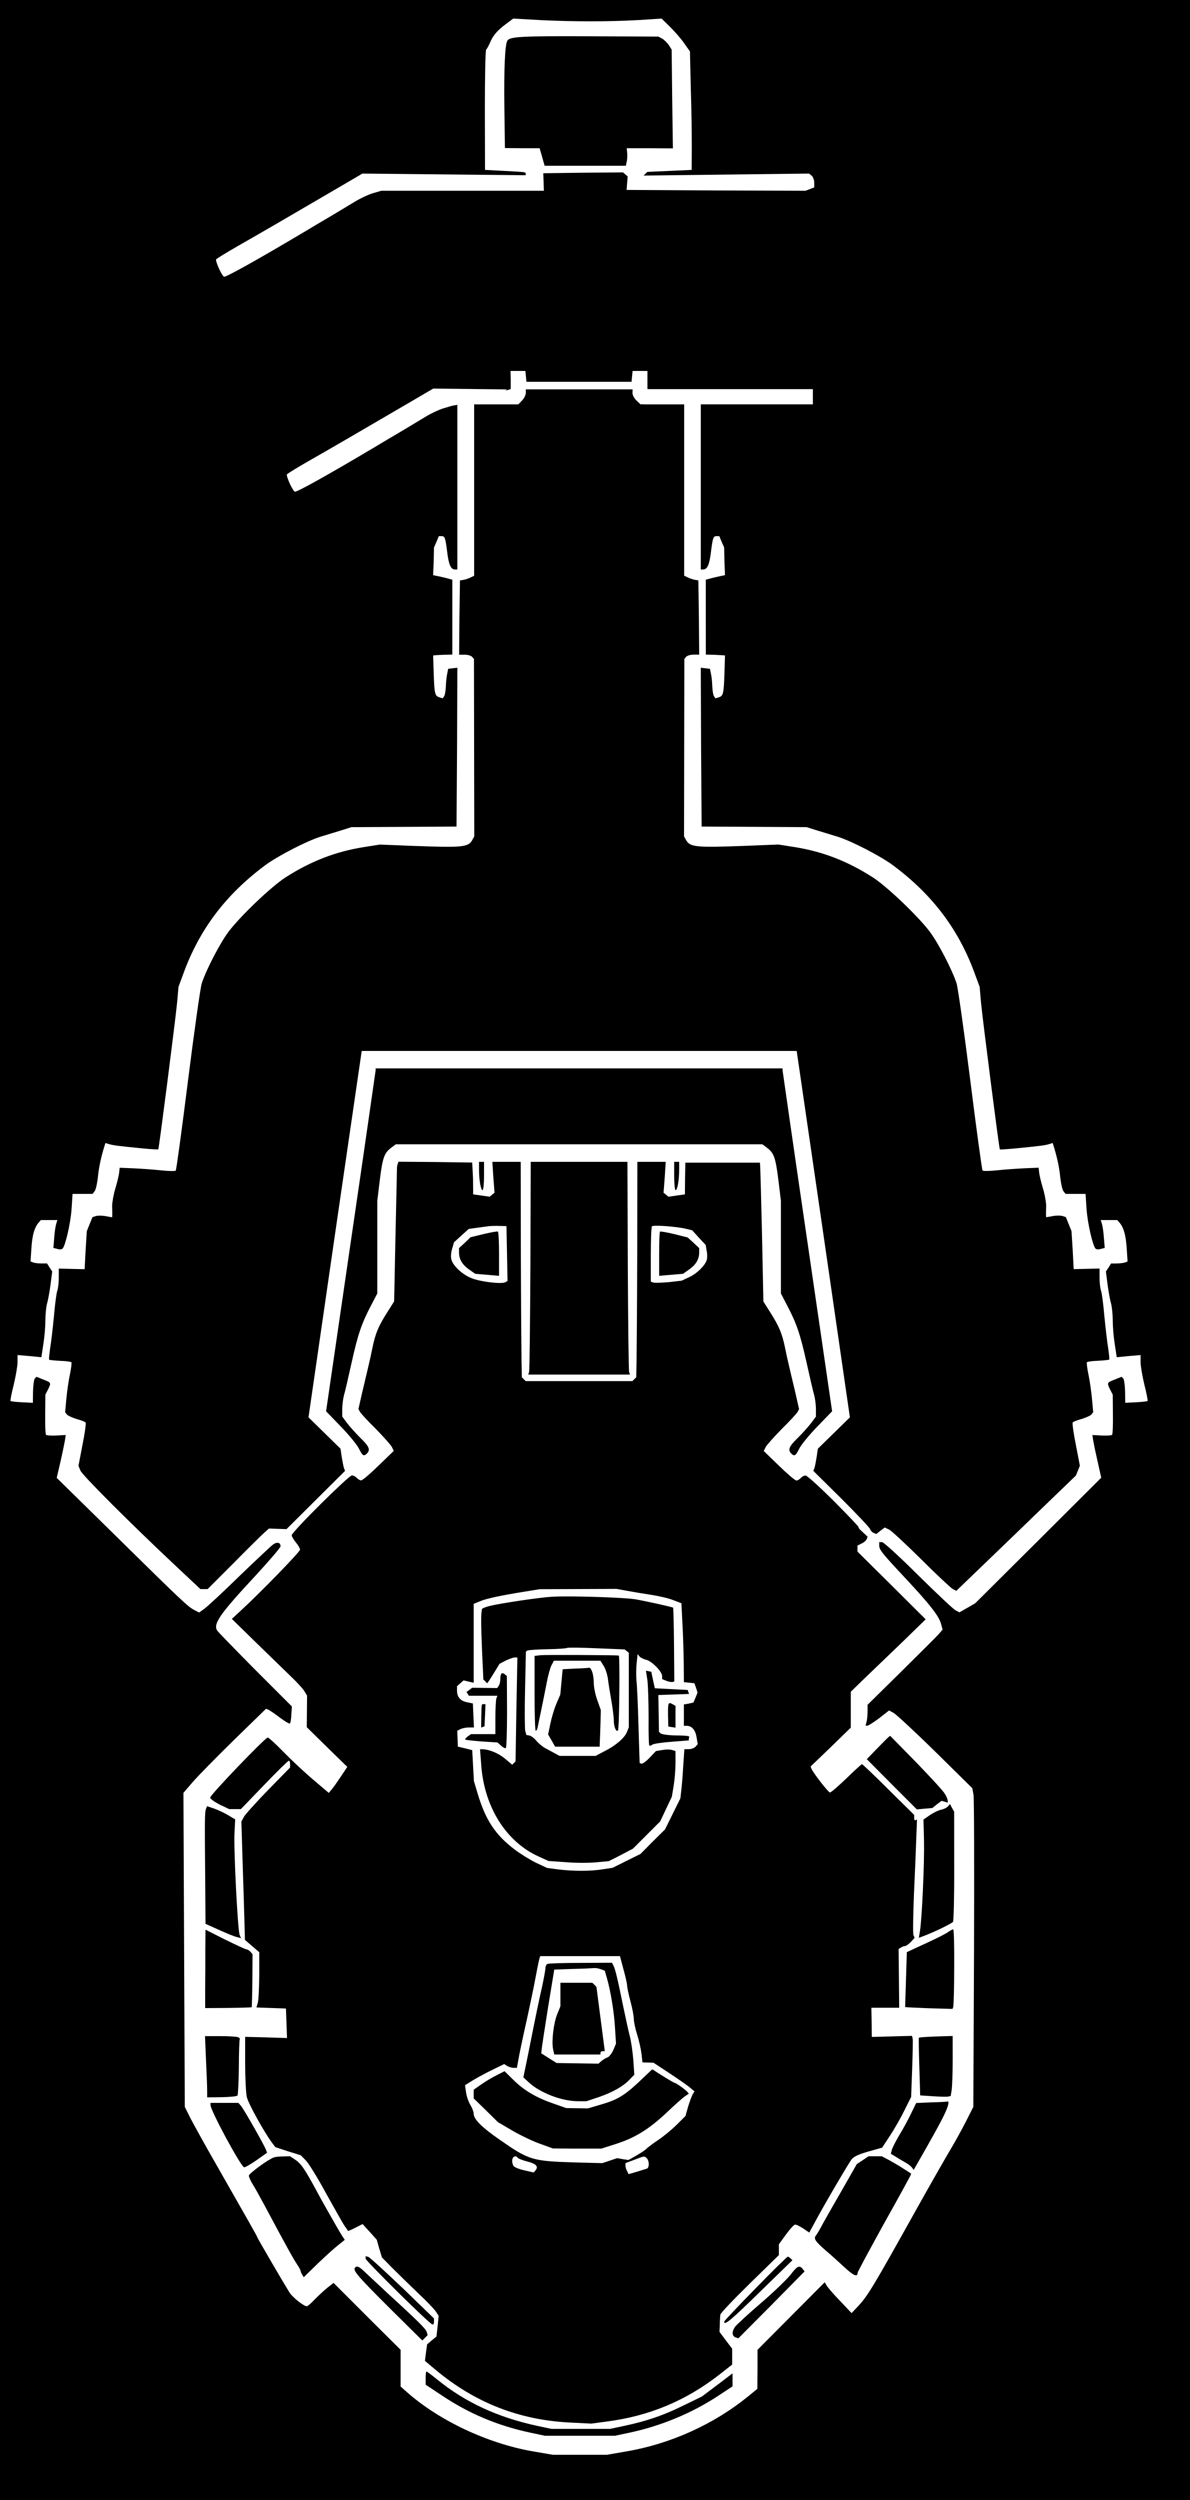<?xml version="1.0" encoding="UTF-8" standalone="no"?>
<svg
   version="1.0"
   width="1000"
   height="2100"
   viewBox="0 0 1000 2100"
   preserveAspectRatio="xMidYMid meet"
   id="svg6"
   sodipodi:docname="def.svg"
   inkscape:version="1.3.1 (91b66b0783, 2023-11-16)"
   xml:space="preserve"
   xmlns:inkscape="http://www.inkscape.org/namespaces/inkscape"
   xmlns:sodipodi="http://sodipodi.sourceforge.net/DTD/sodipodi-0.dtd"
   xmlns="http://www.w3.org/2000/svg"
   xmlns:svg="http://www.w3.org/2000/svg"
   xmlns:rdf="http://www.w3.org/1999/02/22-rdf-syntax-ns#"
   xmlns:cc="http://creativecommons.org/ns#"
   xmlns:dc="http://purl.org/dc/elements/1.1/"><defs
     id="defs10" /><sodipodi:namedview
     pagecolor="#000000"
     bordercolor="#666666"
     borderopacity="1"
     objecttolerance="10"
     gridtolerance="10"
     guidetolerance="10"
     inkscape:pageopacity="0"
     inkscape:pageshadow="2"
     inkscape:window-width="2367"
     inkscape:window-height="1417"
     id="namedview8"
     showgrid="false"
     inkscape:zoom="0.4909090807"
     inkscape:cx="-380.9259338"
     inkscape:cy="195.5555596"
     inkscape:window-x="1672"
     inkscape:window-y="-8"
     inkscape:window-maximized="1"
     inkscape:current-layer="svg6"
     inkscape:document-rotation="0"
     inkscape:showpageshadow="2"
     inkscape:pagecheckerboard="0"
     inkscape:deskcolor="#d1d1d1" />
	   <rect width="100%" height="100%" x="0" y="0" fill="black" /><path
     d="m 425.67,19.805 c -7.708,5.606 -11.352,9.951 -13.876,15.977 -1.253,2.803 -2.664,5.466 -3.224,5.747 -0.707,0.444 -1.12,23.265 -1.12,51.016 l 0.128,50.175 15.977,0.84 c 19.061,0.981 18.22,0.981 18.22,2.523 v 1.121 l -68.536,-0.701 -68.676,-0.701 -17.94,10.512 c -44.577,26.07 -69.664,40.645 -86.202,50.036 -9.811,5.607 -18.221,10.792 -18.781,11.493 -0.835,1.402 4.485,13.315 6.588,14.576 1.127,0.84 27.751,-14.016 67.134,-37.422 5.747,-3.504 15.557,-9.25 21.724,-12.894 6.168,-3.644 15.136,-9.111 20.042,-12.053 4.907,-3.084 12.053,-6.448 16.118,-7.708 l 7.149,-2.102 h 68.256 68.396 l -0.253,-7.428 -0.253,-7.289 33.497,-0.447 33.497,-0.255 1.963,1.682 1.963,1.682 -0.453,5.607 -0.453,5.747 75.263,0.447 75.124,0.255 3.644,-1.402 3.644,-1.402 v -4.064 c 0,-2.102 -0.987,-4.766 -2.103,-5.747 l -2.243,-1.822 -69.517,0.84 -69.517,0.84 1.541,-1.542 1.541,-1.542 18.641,-0.84 18.64,-0.84 0.128,-18.921 c 0,-10.372 -0.253,-32.796 -0.84,-49.755 L 579.794,43.211 575.029,36.484 C 572.506,32.699 567.039,26.532 563.115,22.608 L 555.969,15.6 536.347,16.861 c -25.088,1.401 -54.24,1.401 -82.692,0 L 431.256,15.6 Z M 556.435,32.419 c 1.681,0.981 4.205,3.504 5.605,5.466 l 2.383,3.784 0.453,41.485 0.573,41.486 -19.482,-0.128 h -19.341 l 0.453,4.205 c 0.128,2.242 0,5.607 -0.453,7.288 l -0.707,3.224 h -34.198 -34.057 l -2.101,-7.428 -2.103,-7.289 h -14.576 l -14.576,-0.128 -0.453,-32.796 c -0.453,-33.637 0.453,-54.1 2.524,-57.464 2.101,-3.364 11.772,-3.924 69.377,-3.644 l 57.463,0.253 z M 429.174,319.175 v 7.569 l -2.243,0.835 c -1.253,0.451 -10.091,0.835 -19.622,0.835 h -17.379 l -2.803,2.803 -2.803,2.803 v 72.18 72.18 h -1.963 c -3.504,0 -5.327,-4.065 -6.587,-14.857 -1.541,-12.194 -1.963,-13.175 -4.907,-13.175 h -2.103 l -1.963,4.766 -2.103,4.766 -0.253,11.633 -0.453,11.633 2.803,0.569 c 1.541,0.252 5.185,1.127 8.129,1.822 l 5.185,1.402 v 31.395 31.535 l -6.307,0.128 c -3.504,0.128 -7.147,0.253 -7.989,0.453 l -1.823,0.128 0.453,14.716 c 0.573,17.52 0.987,19.201 4.765,20.462 l 2.803,0.84 1.253,-1.823 c 0.707,-1.12 1.253,-4.765 1.403,-8.269 0.128,-3.504 0.573,-8.268 1.12,-10.511 l 0.84,-4.205 3.924,-0.453 3.785,-0.453 -0.253,66.713 -0.453,66.713 -44.149,0.253 -44.149,0.253 -8.409,2.664 c -4.625,1.402 -12.473,3.784 -17.518,5.326 -11.633,3.645 -36.161,16.258 -46.672,24.106 -33.497,24.948 -55.501,54.38 -68.956,91.801 l -3.785,10.231 -1.127,12.895 c -1.541,15.837 -15.277,123.055 -15.838,123.616 -0.128,0.253 -6.307,-0.127 -13.595,-0.84 -20.182,-1.963 -24.247,-2.523 -27.611,-3.504 l -3.225,-0.987 -0.569,1.823 c -3.084,9.811 -5.045,18.921 -5.747,26.769 -0.569,5.045 -1.682,10.372 -2.664,11.775 l -1.822,2.383 h -8.409 -8.41 l -0.835,12.753 c -0.835,11.913 -5.186,30.834 -7.569,33.217 -0.703,0.71 -2.663,0.85 -4.346,0.27 l -3.364,-0.85 0.703,-8.549 c 0.252,-4.625 1.127,-9.952 1.682,-11.772 l 0.981,-3.084 h -6.868 -7.008 l -2.102,2.383 c -3.364,4.067 -5.186,10.371 -5.887,21.724 l -0.703,10.652 2.102,0.85 c 1.259,0.45 4.346,0.85 7.008,0.85 h 4.766 l 2.102,3.364 2.242,3.366 -1.402,10.932 c -0.835,6.167 -2.102,13.315 -2.943,15.977 -0.703,2.663 -1.402,8.969 -1.402,14.016 0,5.044 -0.703,14.015 -1.682,20.042 l -1.682,11.073 -9.952,-0.99 -10.091,-0.85 v 6.036 c 0,3.365 -1.541,11.913 -3.224,19.062 -1.822,7.007 -2.943,13.173 -2.664,13.454 0.451,0.45 4.766,0.85 9.671,1.12 l 9.11,0.45 0.128,-9.531 c 0.128,-5.327 0.835,-10.231 1.541,-10.932 l 1.401,-1.403 5.887,2.382 c 6.448,2.521 6.587,2.663 3.645,8.549 l -2.102,4.065 -0.128,16.398 c -0.128,8.969 0.128,16.818 0.703,17.379 0.451,0.57 4.485,0.71 8.69,0.57 l 7.848,-0.45 -0.703,4.765 c -0.451,2.521 -2.103,10.651 -3.785,17.94 l -3.084,13.314 46.812,45.97 c 58.725,57.888 63.351,62.093 68.536,64.896 l 4.346,2.244 4.625,-3.365 c 2.523,-1.823 15.838,-14.156 29.573,-27.61 13.876,-13.315 26.49,-25.228 28.172,-26.349 3.364,-2.244 6.027,-1.403 6.027,1.68 0,1.12 -9.53,12.194 -21.164,24.808 -29.993,32.235 -35.599,40.364 -32.096,45.971 0.703,1.12 15.137,15.977 31.956,32.937 l 30.834,30.834 -0.451,6.727 c -0.128,3.644 -0.703,7.007 -1.127,7.568 -0.569,0.45 -4.346,-1.823 -8.69,-5.044 -4.205,-3.224 -8.55,-6.167 -9.671,-6.587 l -1.822,-0.71 -27.05,26.349 c -14.717,14.422 -30.414,30.4 -34.619,35.305 l -7.708,8.969 0.569,131.886 0.569,131.885 4.906,9.811 c 2.803,5.327 11.492,21.163 19.482,35.039 31.114,54.52 36.44,63.91 36.44,64.471 0,0.71 22.705,39.523 27.19,46.671 2.803,4.206 11.913,11.493 14.576,11.493 0.569,0 3.644,-2.521 6.587,-5.747 3.084,-3.084 7.848,-7.568 10.651,-9.811 l 5.186,-4.064 28.171,28.171 28.171,28.031 v 15.417 15.417 l 5.045,4.485 c 27.331,24.247 68.256,43.448 106.378,50.035 l 16.398,2.804 h 22.845 22.845 l 16.118,-2.804 c 37.281,-6.308 73.722,-22.845 102.594,-46.391 l 7.569,-6.168 0.128,-16.398 v -16.387 l 28.311,-28.452 28.171,-28.311 1.541,2.663 c 0.84,1.541 5.887,7.428 11.352,13.034 l 9.671,10.232 4.907,-5.186 c 8.549,-9.111 12.052,-14.716 49.335,-81.57 12.193,-21.863 25.368,-44.849 29.152,-51.156 3.785,-6.307 9.531,-16.818 12.893,-23.405 l 6.028,-11.913 0.573,-128.522 c 0.253,-70.778 0.122,-130.904 -0.453,-133.848 l -0.985,-5.314 -30.974,-30.554 c -17.1,-16.812 -32.938,-31.388 -35.04,-32.649 l -3.924,-2.103 -8.268,6.448 c -4.625,3.504 -9.111,6.308 -9.952,6.308 h -1.541 l 0.84,-3.225 c 0.453,-1.68 0.84,-5.607 0.84,-8.689 v -5.607 l 28.451,-28.03 c 15.557,-15.417 29.853,-29.573 31.535,-31.535 l 3.084,-3.643 -1.403,-5.045 c -1.821,-6.449 -9.531,-16.259 -29.012,-37.142 -20.463,-21.864 -22.845,-24.807 -22.845,-28.311 v -2.944 h 2.383 c 1.253,0 14.997,12.473 30.414,27.891 15.558,15.277 29.573,28.591 31.395,29.432 l 3.224,1.68 6.587,-3.784 6.587,-3.784 52.978,-52.698 52.979,-52.838 -2.944,-13.175 c -1.681,-7.289 -3.364,-15.417 -3.784,-17.94 l -0.707,-4.764 7.848,0.45 c 4.205,0.13 8.268,0 8.689,-0.57 0.573,-0.57 0.84,-8.409 0.707,-17.379 l -0.133,-16.398 -2.103,-4.065 c -2.944,-5.887 -2.804,-6.027 3.644,-8.549 l 5.887,-2.383 1.403,1.404 c 0.707,0.71 1.403,5.605 1.541,10.932 l 0.133,9.531 9.111,-0.45 c 4.907,-0.27 9.251,-0.72 9.671,-1.12 0.253,-0.25 -0.84,-6.447 -2.663,-13.454 -1.681,-7.149 -3.224,-15.698 -3.224,-19.062 v -6.029 l -10.091,0.85 -9.952,0.99 -1.681,-11.073 c -0.987,-6.027 -1.681,-14.997 -1.681,-20.042 0,-5.044 -0.707,-11.352 -1.403,-14.016 -0.84,-2.663 -2.103,-9.809 -2.944,-15.977 l -1.403,-10.932 2.243,-3.366 2.103,-3.365 h 4.764 c 2.663,0 5.747,-0.45 7.008,-0.85 l 2.104,-0.85 -0.707,-10.652 c -0.707,-11.357 -2.524,-17.664 -5.887,-21.729 l -2.103,-2.383 h -7.008 -6.868 l 0.987,3.084 c 0.573,1.823 1.403,7.148 1.681,11.773 l 0.707,8.549 -3.364,0.85 c -1.683,0.57 -3.644,0.45 -4.345,-0.25 -2.383,-2.383 -6.728,-21.303 -7.569,-33.217 l -0.84,-12.753 h -8.409 -8.409 l -1.821,-2.383 c -0.987,-1.416 -2.103,-6.741 -2.663,-11.787 -0.707,-7.849 -2.663,-16.959 -5.747,-26.77 l -0.573,-1.823 -3.224,0.987 c -3.364,0.987 -7.428,1.541 -27.61,3.504 -7.288,0.707 -13.454,1.12 -13.595,0.84 -0.573,-0.573 -14.296,-107.779 -15.838,-123.616 l -1.107,-12.898 -3.784,-10.231 c -13.455,-37.425 -35.46,-66.857 -68.957,-91.805 -10.511,-7.848 -35.039,-20.463 -46.672,-24.106 -5.045,-1.541 -12.893,-3.924 -17.519,-5.327 l -8.409,-2.664 -44.149,-0.253 -44.149,-0.253 -0.453,-66.713 -0.253,-66.713 3.785,0.453 3.924,0.453 0.84,4.205 c 0.573,2.243 0.987,7.008 1.12,10.511 0.128,3.504 0.707,7.148 1.403,8.268 l 1.253,1.823 2.803,-0.84 c 3.784,-1.253 4.205,-2.944 4.765,-20.463 l 0.453,-14.716 -1.681,-0.128 c -0.987,-0.128 -4.625,-0.253 -8.129,-0.453 l -6.307,-0.128 V 518.333 486.938 l 5.327,-1.401 c 2.803,-0.703 6.448,-1.541 7.989,-1.822 l 2.804,-0.569 -0.453,-11.633 -0.253,-11.633 -2.101,-4.766 -1.963,-4.766 h -2.101 c -2.944,0 -3.364,0.981 -4.907,13.175 -1.253,10.792 -3.083,14.857 -6.587,14.857 h -1.962 v -72.181 -72.18 l -2.803,-2.803 -2.803,-2.803 h -17.358 c -9.531,0 -18.36,-0.451 -19.622,-0.835 l -2.243,-0.835 v -7.567 -7.569 h -6.168 -6.307 l -0.453,4.485 -0.453,4.625 h -44.144 -44.149 l -0.453,-4.625 -0.453,-4.485 h -6.307 -6.168 z m 102.313,10.932 c 0,1.822 1.541,4.625 3.364,6.307 l 3.364,3.223 h 18.36 18.36 v 71.899 72.039 l 3.223,1.541 c 1.681,0.835 4.345,1.682 5.887,1.963 l 2.803,0.451 0.453,31.254 0.253,31.114 h -4.765 c -2.523,0 -5.327,0.84 -6.167,1.823 l -1.541,1.823 -0.128,74.563 -0.128,74.422 1.541,2.803 c 3.364,6.307 7.848,6.728 49.755,5.187 l 28.031,-1.12 13.315,2.101 c 23.826,3.785 44.569,11.772 66.013,25.508 11.773,7.569 37.702,32.236 47.793,45.551 7.008,9.251 18.781,31.814 22.565,43.447 1.12,3.504 6.307,40.084 11.493,81.289 5.185,41.206 9.809,75.404 10.372,75.964 0.573,0.573 6.308,0.453 12.755,-0.253 6.587,-0.707 16.959,-1.403 23.125,-1.681 l 11.212,-0.453 0.453,4.205 c 0.253,2.243 1.683,8.269 3.224,13.315 1.541,5.045 2.663,11.633 2.663,14.716 -0.133,3.083 -0.133,6.447 -0.133,7.428 l 0.133,1.961 5.605,-0.99 c 2.944,-0.57 6.727,-0.57 8.268,0 l 2.663,0.85 2.383,5.887 2.383,5.887 0.987,15.978 0.84,15.977 10.932,-0.27 10.792,-0.27 v 7.708 c 0,4.204 0.573,9.111 1.253,10.931 0.707,1.823 1.963,11.493 2.804,21.444 0.987,10.091 2.383,22.145 3.224,27.05 0.707,4.905 1.12,9.111 0.84,9.389 -0.253,0.27 -4.485,0.71 -9.389,0.99 -4.765,0.13 -8.969,0.71 -9.389,1.253 -0.253,0.57 0.253,5.327 1.403,10.652 1.12,5.185 2.383,14.436 2.944,20.463 l 0.987,10.792 -1.541,1.963 c -0.84,0.99 -4.625,2.663 -8.268,3.784 -3.645,0.99 -7.008,2.244 -7.429,2.944 -0.453,0.71 0.707,9.112 2.663,18.781 l 3.364,17.519 -1.681,4.204 -1.681,4.065 -35.179,33.917 c -19.341,18.788 -42.047,40.512 -50.316,48.501 l -14.997,14.435 -2.944,-1.541 c -1.542,-0.84 -13.455,-11.907 -26.21,-24.661 -12.893,-12.755 -25.087,-24.107 -27.19,-25.228 l -3.784,-1.823 -3.504,2.663 -3.504,2.804 -2.243,-0.85 c -1.12,-0.45 -2.524,-1.823 -2.944,-3.083 -0.453,-1.403 -11.352,-12.893 -24.247,-25.788 l -23.546,-23.266 0.987,-2.663 c 0.453,-1.402 1.253,-5.605 1.823,-9.251 l 0.987,-6.728 13.454,-13.171 13.46,-13.175 -22.285,-153.89 -22.424,-153.889 H 486.721 303.958 l -22.425,153.889 -22.284,153.89 13.455,13.175 13.455,13.175 0.981,6.729 c 0.569,3.644 1.402,7.849 1.822,9.251 l 0.981,2.663 -24.527,24.387 -24.668,24.527 -7.428,-0.25 -7.288,-0.27 -3.785,3.365 c -2.102,1.823 -13.735,13.315 -25.788,25.508 l -22.004,22.009 h -3.084 -2.943 l -21.2,-19.893 c -38.963,-36.58 -77.926,-75.683 -79.608,-79.608 l -1.682,-4.067 3.364,-17.519 c 1.963,-9.671 3.084,-18.08 2.664,-18.781 -0.451,-0.71 -3.785,-1.963 -7.428,-2.944 -3.645,-1.12 -7.428,-2.804 -8.269,-3.784 l -1.541,-1.963 0.981,-10.792 c 0.569,-6.029 1.822,-15.276 2.943,-20.463 1.127,-5.327 1.682,-10.09 1.402,-10.652 -0.451,-0.57 -4.625,-1.12 -9.391,-1.253 -4.906,-0.27 -9.11,-0.71 -9.39,-0.99 -0.252,-0.25 0.128,-4.485 0.835,-9.388 0.835,-4.905 2.242,-16.959 3.224,-27.05 0.835,-9.952 2.102,-19.622 2.803,-21.444 0.703,-1.823 1.259,-6.727 1.259,-10.931 v -7.708 l 10.932,0.27 10.792,0.25 0.835,-15.977 0.981,-15.978 2.383,-5.887 2.383,-5.887 2.663,-0.85 c 1.541,-0.57 5.326,-0.57 8.269,0 l 5.606,0.99 0.128,-1.963 c 0,-0.99 0,-4.344 -0.128,-7.428 0,-3.084 1.127,-9.671 2.663,-14.716 1.541,-5.045 2.943,-11.073 3.224,-13.315 l 0.451,-4.205 11.212,0.453 c 6.167,0.253 16.539,0.987 23.126,1.681 6.448,0.707 12.194,0.84 12.755,0.253 0.569,-0.587 5.186,-34.766 10.372,-75.971 5.186,-41.202 10.372,-77.782 11.493,-81.286 3.782,-11.637 15.555,-34.201 22.563,-43.452 10.091,-13.315 36.02,-37.982 47.794,-45.55 21.443,-13.735 42.186,-21.724 66.013,-25.508 l 13.315,-2.103 28.031,1.12 c 41.907,1.541 46.391,1.12 49.755,-5.185 l 1.541,-2.803 -0.128,-74.422 -0.128,-74.563 -1.541,-1.823 c -0.84,-0.987 -3.645,-1.823 -6.168,-1.823 h -4.764 l 0.253,-31.114 0.453,-31.255 2.803,-0.451 c 1.541,-0.252 4.205,-1.127 6.028,-1.963 l 3.084,-1.541 v -72.039 -71.899 h 18.641 18.5 l 3.224,-3.364 c 1.681,-1.822 3.084,-4.625 3.084,-6.307 v -2.943 h 44.851 44.849 z m 126.14,569.027 c 0.128,0.987 9.389,65.872 20.883,144.079 l 20.743,142.256 -12.195,12.614 c -6.727,6.869 -13.595,15.277 -15.277,18.5 -3.224,6.448 -4.205,7.008 -6.868,4.344 -3.084,-3.083 -1.823,-6.029 5.467,-13.035 3.924,-3.924 8.969,-9.531 11.212,-12.473 l 4.065,-5.467 v -6.448 c 0,-3.504 -0.707,-8.689 -1.403,-11.352 -0.84,-2.663 -3.644,-14.857 -6.307,-26.91 -5.467,-24.667 -8.549,-33.497 -16.399,-48.494 l -5.327,-10.229 v -38.823 -38.963 l -2.103,-17.379 c -2.383,-19.201 -3.785,-22.846 -9.531,-27.19 l -3.924,-2.944 H 486.634 332.603 l -3.924,2.944 c -5.747,4.345 -7.148,7.989 -9.531,27.19 l -2.101,17.379 v 38.963 38.823 l -5.327,10.232 c -7.848,14.996 -10.932,23.826 -16.398,48.493 -2.663,12.053 -5.467,24.247 -6.307,26.91 -0.703,2.663 -1.402,7.848 -1.402,11.352 v 6.448 l 4.065,5.467 c 2.242,2.944 7.289,8.551 11.212,12.473 7.289,7.008 8.549,9.952 5.467,13.034 -2.663,2.663 -3.645,2.103 -6.868,-4.344 -1.681,-3.224 -8.55,-11.633 -15.277,-18.5 l -12.193,-12.615 20.743,-142.256 c 11.493,-78.207 20.743,-143.098 20.883,-144.08 v -1.681 h 170.99 170.99 z m -260.129,90.82 0.128,13.315 7.008,0.99 6.868,0.99 1.963,-1.68 2.101,-1.681 -0.987,-12.895 -0.84,-13.035 h 11.913 11.913 l 0.128,77.366 c 0.128,42.606 0.453,83.391 0.573,90.54 l 0.253,13.035 1.541,1.541 1.681,1.681 h 44.85 44.849 l 1.681,-1.681 1.541,-1.541 0.253,-13.035 c 0.128,-7.149 0.453,-47.933 0.573,-90.54 l 0.128,-77.366 h 11.913 11.913 l -0.84,13.035 -0.987,12.895 2.103,1.681 1.963,1.68 6.868,-0.99 7.008,-0.99 0.128,-13.315 0.253,-13.315 h 31.255 31.395 l 0.253,3.504 c 0.128,1.963 0.84,28.171 1.541,58.304 l 1.12,54.801 5.747,9.111 c 7.428,11.633 9.951,17.799 12.333,29.152 0.987,5.046 2.523,11.913 3.364,15.417 0.84,3.504 2.383,10.372 3.644,15.417 1.253,5.047 2.803,11.913 3.504,15.136 l 1.403,6.167 -1.253,2.384 c -0.707,1.253 -6.588,7.708 -13.175,14.156 -6.447,6.587 -12.615,13.455 -13.595,15.276 l -1.681,3.366 12.755,12.333 c 7.008,6.868 13.595,12.473 14.717,12.473 0.987,0 2.663,-0.99 3.644,-2.103 0.987,-1.12 2.803,-2.104 4.065,-2.104 1.253,0 12.053,9.809 23.966,21.724 11.913,11.913 21.164,21.724 20.603,21.724 -0.707,0 0.84,1.823 3.223,3.924 l 4.345,4.064 -0.84,2.104 c -0.453,1.12 -2.383,2.804 -4.345,3.644 l -3.364,1.68 v 2.523 2.521 l 28.732,28.451 28.592,28.451 -21.164,20.603 c -11.775,11.213 -25.929,24.948 -31.536,30.275 l -10.231,9.952 v 14.996 15.137 l -16.818,16.398 -16.959,16.258 0.707,1.823 c 1.403,3.504 14.156,19.902 15.558,20.042 0.84,0 7.008,-5.327 13.875,-11.912 6.727,-6.588 12.615,-11.913 13.035,-11.913 0.453,0 10.511,9.531 22.285,21.303 l 21.584,21.303 v 2.663 c 0,1.403 0.573,2.244 1.12,1.823 l 1.253,-0.71 -0.573,14.997 c -0.253,8.268 -1.12,29.572 -1.963,47.372 -0.707,17.8 -0.987,33.357 -0.453,34.758 l 0.987,2.383 -3.224,3.504 c -1.823,1.823 -3.924,3.365 -4.765,3.365 -0.84,0 -2.383,0.57 -3.504,1.253 l -1.963,1.253 0.253,24.668 0.253,24.667 h -11.636 -11.773 l 0.253,12.194 0.133,12.333 16.959,-0.45 16.818,-0.45 0.573,2.382 c 0.253,1.253 0,12.893 -0.453,25.648 l -0.84,23.266 -5.747,11.493 c -3.084,6.308 -8.551,15.837 -12.195,21.304 l -6.448,9.809 -7.989,2.244 c -11.212,3.084 -15.136,4.765 -17.519,7.428 -2.103,2.382 -23.967,39.664 -31.535,53.959 l -4.205,7.708 -4.907,-3.365 c -2.803,-1.823 -5.887,-3.365 -6.868,-3.365 -0.987,0 -4.485,3.784 -7.708,8.268 l -6.028,8.268 v 4.485 4.625 l -24.527,23.966 c -13.455,13.175 -24.668,24.948 -24.668,26.069 -0.128,1.12 -0.453,4.905 -0.453,8.268 l -0.253,6.167 5.327,7.148 5.327,7.007 v 6.727 6.587 l -10.511,8.269 c -28.592,22.284 -59.286,35.038 -95.306,39.664 l -12.615,1.681 -16.819,-0.85 c -43.314,-1.961 -80.735,-16.537 -114.093,-44.427 l -8.829,-7.428 0.84,-6.868 0.987,-7.009 3.924,-3.365 3.924,-3.224 0.987,-8.689 0.84,-8.689 -2.383,-3.645 c -1.253,-1.961 -7.708,-8.689 -14.296,-14.857 -6.447,-6.167 -16.118,-15.557 -21.444,-20.883 l -9.531,-9.671 -2.243,-7.428 -2.103,-7.428 -5.887,-6.588 -6.028,-6.587 -6.028,3.084 c -3.364,1.68 -6.167,2.944 -6.307,2.663 0,-0.25 -1.401,-2.382 -3.084,-4.625 -1.543,-2.382 -8.41,-14.576 -15.418,-27.19 -6.868,-12.615 -14.436,-24.948 -16.818,-27.331 l -4.205,-4.344 -10.792,-3.365 -10.651,-3.504 -3.084,-4.067 c -6.729,-9.25 -19.622,-32.517 -20.884,-37.983 -0.703,-3.083 -1.402,-15.838 -1.402,-28.171 v -22.425 l 17.659,0.45 17.519,0.57 -0.451,-12.473 -0.451,-12.333 -12.333,-0.45 -12.474,-0.45 1.127,-3.784 c 0.703,-2.103 1.127,-12.473 1.259,-23.266 v -19.341 l -6.027,-5.185 -6.027,-5.187 -0.451,-17.519 c -0.252,-9.531 -0.981,-31.956 -1.541,-49.615 l -0.981,-32.236 2.103,-3.924 c 1.127,-2.1 10.371,-12.331 20.462,-22.702 l 18.36,-18.781 v -2.804 c 0,-1.68 -0.451,-2.944 -0.981,-2.944 -0.703,0 -9.952,9.111 -20.743,20.322 l -19.611,20.352 h -4.906 -4.906 l -7.989,-3.784 c -4.346,-2.244 -7.989,-4.764 -7.989,-5.887 -0.128,-2.104 45.831,-50.035 48.354,-50.456 0.703,0 6.727,5.327 13.315,12.195 6.587,6.727 17.8,17.239 24.947,23.265 l 13.034,11.073 2.803,-3.364 c 1.541,-1.823 4.906,-6.728 7.708,-10.932 l 5.045,-7.568 -17.099,-16.679 -16.959,-16.678 0.128,-13.315 0.128,-13.175 -2.383,-3.924 c -1.258,-2.101 -6.587,-7.848 -11.914,-12.894 -5.186,-5.044 -18.36,-17.799 -29.293,-28.451 l -19.622,-19.203 7.288,-6.727 c 15.978,-14.576 50.035,-49.615 50.035,-51.437 0,-0.99 -1.541,-3.784 -3.504,-6.029 -1.963,-2.382 -3.504,-5.047 -3.504,-6.028 0,-2.804 47.933,-50.315 50.596,-50.315 1.253,0 3.084,0.99 4.065,2.103 0.987,1.12 2.664,2.103 3.644,2.103 1.12,0 7.708,-5.605 14.717,-12.473 l 12.753,-12.333 -1.681,-3.365 c -0.987,-1.823 -7.149,-8.689 -13.595,-15.277 -6.587,-6.448 -12.473,-12.893 -13.175,-14.156 l -1.253,-2.384 1.403,-6.167 c 0.707,-3.224 2.243,-10.091 3.504,-15.136 1.253,-5.047 2.803,-11.913 3.644,-15.417 0.84,-3.504 2.383,-10.372 3.364,-15.417 2.383,-11.352 4.907,-17.519 12.333,-29.152 l 5.747,-9.111 1.12,-54.801 c 0.707,-30.133 1.253,-55.781 1.253,-56.902 0,-1.12 0.253,-2.944 0.707,-3.924 l 0.573,-1.681 30.974,0.253 30.974,0.453 z m 9.251,-2.103 c 0,6.587 -0.573,11.913 -1.253,11.913 -1.403,0 -2.944,-8.268 -2.944,-17.239 v -6.588 h 2.101 2.103 z m 120.814,75.263 c 0.253,48.073 0.707,88.297 1.12,89.418 l 0.707,2.103 H 486.645 443.897 l 0.707,-2.103 c 0.453,-1.12 0.84,-41.346 1.12,-89.418 l 0.253,-87.177 h 40.645 40.645 z m 43.168,-80.589 c 0,8.969 -1.541,17.239 -2.944,17.239 -0.707,0 -1.253,-5.327 -1.253,-11.913 V 975.938 h 2.103 2.101 z m 222.987,523.897 c 1.541,2.244 2.663,5.045 2.663,6.028 v 1.823 l -2.523,-0.85 -2.663,-0.71 -3.924,2.944 -3.784,3.083 -6.587,0.57 -6.447,0.57 -21.024,-21.023 -21.023,-21.164 8.409,-8.689 c 4.625,-4.765 9.111,-9.249 9.809,-9.811 l 1.403,-1.12 21.584,22.004 c 11.772,12.194 22.705,23.966 24.106,26.349 z m 8.129,60.967 c 0.122,25.088 -0.453,46.251 -0.987,46.952 -0.987,1.403 -15.978,8.689 -24.668,11.913 l -4.065,1.541 0.987,-6.028 c 1.681,-10.652 3.784,-57.603 3.364,-75.684 l -0.453,-17.659 5.467,-3.784 c 2.944,-1.961 7.149,-4.067 9.391,-4.485 2.243,-0.45 4.765,-1.681 5.747,-2.804 l 1.681,-1.961 1.683,3.224 1.823,3.224 z m -610.097,-42.607 5.887,3.504 -0.569,10.792 c -0.835,13.175 2.663,82.691 4.346,86.335 l 1.127,2.663 -3.644,-0.99 c -2.102,-0.45 -8.829,-3.225 -14.997,-6.029 l -11.212,-5.044 -0.252,-37.982 c -0.451,-48.213 -0.451,-56.062 0.703,-58.724 l 0.835,-2.103 5.887,1.961 c 3.224,1.12 8.55,3.644 11.913,5.605 z m 15.417,112.684 c 0.835,0 2.383,0.99 3.364,2.104 l 1.682,1.961 -0.128,22.144 c -0.128,12.052 -0.451,22.144 -0.569,22.424 -0.252,0.13 -9.11,0.45 -19.762,0.57 l -19.341,0.13 v -15.554 c 0.128,-8.549 0.128,-23.406 0.128,-32.937 l 0.128,-17.379 16.399,8.268 c 9.11,4.485 17.239,8.268 18.08,8.268 z m 594.679,14.997 c 0,17.519 -0.453,32.515 -0.84,33.496 l -0.573,1.541 -19.902,-0.57 c -10.932,-0.45 -19.902,-0.85 -19.902,-0.99 0,0 0.253,-10.512 0.707,-23.125 l 0.707,-22.986 2.103,-0.99 c 1.12,-0.57 8.129,-3.784 15.418,-7.147 7.288,-3.365 14.856,-7.148 16.818,-8.549 1.961,-1.403 4.065,-2.521 4.625,-2.521 0.573,0 0.987,14.295 0.84,31.815 z m -601.967,58.724 c 1.259,0.45 1.963,1.253 1.541,1.961 -0.252,0.57 -0.703,11.073 -0.703,23.405 -0.128,12.333 -0.703,22.985 -1.127,23.686 -0.569,0.71 -6.448,1.253 -13.175,1.404 l -12.333,0.13 v -5.747 c 0,-3.224 -0.451,-14.716 -0.981,-25.788 l -0.835,-19.902 h 12.755 c 7.008,0 13.595,0.45 14.857,0.85 z m 600.706,19.061 c 0,11.072 -0.453,22.425 -0.84,25.228 l -0.84,5.185 -2.103,0.45 c -1.253,0.25 -7.008,0.13 -12.893,-0.27 l -10.652,-0.71 -0.707,-23.827 c -0.453,-13.175 -0.573,-24.106 -0.453,-24.527 0,-0.45 6.587,-0.85 14.296,-1.12 l 14.156,-0.45 z m -4.064,38.682 c -1.541,5.188 -5.465,12.893 -18.08,35.179 l -10.652,18.64 -1.403,-1.961 c -0.84,-1.12 -3.084,-2.944 -5.187,-4.064 -1.961,-1.12 -5.605,-3.224 -7.989,-4.765 l -4.625,-2.804 0.84,-3.224 c 0.453,-1.823 3.364,-7.428 6.307,-12.473 3.084,-4.905 7.428,-13.034 9.811,-17.94 l 4.345,-8.969 12.893,-0.57 c 7.149,-0.13 13.315,-0.57 13.876,-0.72 0.573,-0.13 0.453,1.541 -0.133,3.644 z m -594.119,-0.13 c 2.383,2.663 19.762,33.217 21.164,37.141 l 0.835,2.383 -9.11,6.448 c -5.045,3.504 -9.671,6.028 -10.231,5.747 -3.645,-2.244 -28.171,-47.792 -28.171,-52.278 v -1.819 h 11.632 11.773 z m 45.971,45.548 c 4.625,3.224 7.428,7.147 17.099,24.947 2.663,5.047 6.167,11.352 7.708,14.016 8.13,14.436 13.315,23.405 14.857,25.648 l 1.682,2.523 -5.606,4.487 c -3.084,2.383 -10.792,9.389 -17.239,15.557 l -11.633,11.352 -1.259,-2.104 c -0.703,-1.12 -1.402,-2.663 -1.402,-3.224 0,-0.71 -1.259,-2.944 -2.663,-5.047 -2.523,-3.504 -10.091,-17.099 -27.191,-49.194 -3.924,-7.289 -8.549,-15.697 -10.372,-18.501 -1.822,-2.944 -3.223,-6.168 -3.223,-7.289 0,-1.68 16.118,-13.595 21.023,-15.276 1.127,-0.45 4.625,-0.85 7.848,-0.85 l 5.747,-0.13 z m 498.253,-0.13 c 3.084,1.68 8.689,4.905 12.333,7.289 l 6.727,4.344 -0.707,1.823 c -0.453,0.99 -10.512,19.482 -22.565,40.925 -11.913,21.584 -21.724,39.804 -21.724,40.505 0,3.924 -3.364,2.524 -10.792,-4.344 -4.485,-4.205 -11.633,-10.652 -16.118,-14.436 -8.689,-7.568 -10.231,-9.952 -8.129,-12.473 0.707,-0.85 3.504,-5.467 5.887,-10.091 2.524,-4.485 9.951,-17.659 16.539,-29.012 l 11.913,-20.883 4.907,-3.225 4.907,-3.365 h 5.605 5.608 z m -408.553,107.498 26.629,25.788 v 2.804 c 0,1.541 -0.573,2.521 -1.403,2.243 -2.944,-0.99 -56.062,-53.401 -56.062,-55.363 v -1.961 l 2.101,0.45 c 1.12,0.25 14.015,12.053 28.732,26.069 z m 326.282,-24.667 1.541,1.541 -26.769,26.069 c -24.948,24.387 -30.554,29.152 -30.554,25.508 0,-1.253 51.437,-53.96 53.399,-54.52 0.453,-0.13 1.403,0.45 2.383,1.403 z m -357.396,11.768 c 2.803,2.663 11.352,10.652 19.061,17.8 25.788,23.546 31.535,29.432 32.516,32.096 l 0.84,2.804 -2.243,2.243 -2.243,2.244 -26.068,-25.789 c -27.331,-27.189 -32.095,-32.655 -30.694,-35.038 1.541,-2.383 3.504,-1.541 8.831,3.643 z m 367.488,-2.944 1.681,2.103 -27.751,28.171 -27.891,28.031 -2.524,-0.85 c -2.944,-1.253 -3.084,-4.765 -0.253,-8.829 1.253,-1.68 10.932,-10.652 21.724,-19.902 10.651,-9.111 21.723,-19.902 24.807,-23.686 5.747,-7.568 7.428,-8.409 10.231,-5.045 z m -307.221,92.782 c 23.546,19.201 51.017,31.955 84.373,39.103 l 11.913,2.521 h 24.527 24.527 l 11.913,-2.521 c 19.201,-4.065 33.357,-8.969 49.755,-17.099 l 15.558,-7.565 12.893,-9.671 12.895,-9.809 v 5.467 5.467 l -11.493,7.568 c -22.425,14.856 -48.353,25.648 -75.403,31.395 l -11.913,2.521 h -29.432 -29.433 l -11.913,-2.524 c -27.75,-5.883 -52.138,-16.114 -75.403,-31.811 l -12.895,-8.549 v -5.607 c 0,-2.944 0.253,-5.467 0.707,-5.467 0.453,0 4.345,2.944 8.831,6.587 z m 43.027,-968.596 c -2.243,0.27 -7.008,0.99 -10.372,1.403 l -6.028,0.85 -6.167,5.607 -6.168,5.605 -1.541,5.327 c -0.987,2.944 -1.253,7.008 -0.707,8.969 1.253,5.327 9.111,12.755 16.959,15.838 7.428,3.083 25.648,5.188 28.452,3.366 l 1.823,-0.99 -0.453,-23.125 -0.453,-22.985 -5.608,-0.13 c -3.084,-0.13 -7.428,0 -9.811,0.25 z m 9.111,23.266 v 18.36 l -9.952,-0.85 -10.091,-0.85 -5.187,-3.643 c -5.605,-3.924 -8.409,-8.549 -8.409,-14.295 v -3.652 l 4.907,-4.485 4.765,-4.625 10.932,-2.663 c 6.028,-1.403 11.352,-2.383 12.053,-2.103 0.573,0.27 0.987,8.689 0.987,18.781 z m 128.522,-23.273 c -0.573,0.57 -0.987,11.212 -0.987,23.826 v 22.704 l 1.963,0.71 c 1.12,0.45 7.008,0.25 13.035,-0.27 l 10.932,-1.253 6.028,-2.804 c 6.587,-2.944 13.455,-9.671 14.996,-14.436 0.573,-1.541 0.573,-5.185 0,-7.848 l -0.84,-4.908 -5.747,-6.167 -5.607,-6.167 -5.185,-1.253 c -7.288,-1.82 -27.33,-3.361 -28.592,-2.1 z m 34.898,13.875 4.765,4.485 v 3.644 c 0,5.747 -2.803,10.372 -8.409,14.296 l -5.185,3.643 -10.091,0.85 -9.952,0.85 v -18.22 c 0,-9.952 0.253,-18.501 0.707,-18.922 0.453,-0.27 5.747,0.57 12.053,2.103 l 11.212,2.812 z m -141.973,293.063 c -20.042,3.225 -32.096,5.747 -37.562,8.128 l -5.185,2.103 v 33.077 33.217 l -4.345,-0.99 -4.205,-0.99 -2.803,2.523 -2.664,2.384 v 3.784 c 0,5.185 2.803,8.549 8.409,9.671 l 4.907,0.99 0.453,10.091 0.453,10.091 h -4.345 c -2.383,0 -5.605,0.71 -7.008,1.402 l -2.663,1.403 0.253,6.727 0.253,6.587 6.028,1.404 6.028,1.541 0.707,12.893 0.707,13.035 3.224,10.792 c 6.727,22.285 14.856,34.478 31.114,46.812 5.045,3.784 13.175,8.83 18.221,11.212 l 8.969,4.205 9.531,1.253 c 12.473,1.541 27.19,1.541 37.281,-0.13 l 8.269,-1.253 11.772,-5.887 11.633,-5.747 10.231,-10.372 10.372,-10.231 6.447,-13.034 6.448,-13.034 0.707,-6.308 c 0.453,-3.504 1.253,-12.755 1.681,-20.743 l 0.987,-14.296 h 3.784 c 2.103,0 4.625,-0.99 5.608,-2.104 l 1.823,-2.103 -0.987,-5.887 c -0.987,-6.028 -3.924,-9.389 -8.129,-9.531 h -2.524 v -8.969 -8.969 l 4.065,-0.71 3.924,-0.85 1.823,-4.206 1.681,-4.204 -1.253,-3.924 -1.403,-3.924 -4.345,-0.45 -4.485,-0.45 -0.128,-16.398 c -0.128,-8.969 -0.573,-23.966 -1.12,-33.216 l -0.84,-16.679 -7.007,-2.663 c -3.785,-1.541 -12.333,-3.504 -18.921,-4.485 -6.587,-0.99 -15.697,-2.521 -20.182,-3.365 l -8.409,-1.541 -32.236,0.13 -32.376,0.13 z m 92.502,6.307 c 9.671,1.681 31.675,6.587 32.376,7.148 0.128,0.25 0.573,14.295 0.707,31.255 l 0.253,30.694 -1.403,0.45 c -0.707,0.27 -3.084,-0.13 -5.045,-0.85 l -3.785,-1.543 v -2.524 c 0,-3.784 -8.689,-12.614 -13.455,-13.735 -2.243,-0.45 -4.765,-1.823 -5.607,-2.804 l -1.541,-1.963 -0.84,7.848 c -0.453,4.345 -0.453,10.792 -0.128,14.437 0.453,3.504 1.253,20.602 1.681,37.841 l 0.987,31.395 1.541,0.57 c 0.84,0.27 3.924,-1.961 6.868,-5.046 l 5.327,-5.605 5.327,-0.85 c 2.944,-0.57 6.587,-0.57 8.268,0 l 2.803,0.85 v 9.952 c 0,5.467 -0.707,14.155 -1.541,19.201 l -1.541,9.251 -4.907,10.372 -4.907,10.372 -11.493,11.493 -11.352,11.352 -10.091,5.325 -10.231,5.186 -10.792,0.99 c -6.028,0.57 -17.38,0.57 -25.368,-0.13 l -14.436,-0.99 -8.689,-3.924 c -27.191,-12.461 -45.551,-41.755 -47.934,-77.073 l -0.987,-12.894 h 1.963 c 5.747,0.13 13.175,3.224 18.781,7.708 l 6.307,5.327 1.403,-1.404 1.403,-1.401 0.707,-43.588 0.84,-43.728 h -2.243 c -1.253,0 -4.625,1.253 -7.569,2.663 l -5.187,2.663 -3.504,5.747 c -1.963,3.224 -4.205,6.868 -5.187,8.268 l -1.681,2.384 -1.541,-1.541 -1.681,-1.681 -1.12,-24.247 c -0.84,-21.163 -0.987,-29.432 -0.128,-34.758 0,-0.57 2.803,-1.823 6.167,-2.663 8.831,-2.244 42.467,-7.289 52.838,-7.847 14.857,-0.85 60.267,0.57 69.377,2.103 z m 15.417,67.835 1.541,7.008 13.875,0.72 13.735,0.71 0.573,1.68 0.573,1.681 -12.893,0.45 -12.895,0.45 0.253,15.417 0.253,15.416 1.403,1.404 c 0.84,0.71 5.887,1.541 11.493,1.681 12.755,0.13 13.376,0.47 12.193,2.381 v 1.823 l -14.295,1.12 c -7.989,0.57 -15.277,1.683 -16.258,2.382 -0.987,0.85 -2.101,1.12 -2.663,0.71 -0.453,-0.57 -0.707,-11.212 -0.573,-23.686 0,-12.615 -0.453,-26.49 -0.987,-30.974 l -1.253,-8.129 2.243,0.45 2.243,0.45 z m -122.636,26.489 c 0,16.398 -0.453,30.273 -0.987,30.694 -0.453,0.57 -2.243,-0.27 -3.924,-1.823 l -3.084,-2.804 -13.175,-0.85 c -7.288,-0.57 -13.455,-1.253 -13.875,-1.541 -0.453,-0.45 0.573,-1.541 1.963,-2.663 l 2.803,-1.963 h 10.232 10.231 v -13.869 c 0,-7.708 0.453,-14.857 0.84,-16.118 l 0.84,-2.244 h -11.913 -12.053 l -0.987,-1.68 -0.987,-1.543 2.383,-1.68 2.383,-1.823 10.512,0.13 10.511,0.13 1.403,-2.103 c 0.707,-0.99 1.253,-3.644 1.253,-5.607 0,-4.485 1.253,-5.887 3.644,-3.924 l 1.823,1.541 z m 141.557,4.485 v 9.111 l -3.084,-0.45 -2.944,-0.45 -0.253,-9.111 c -0.128,-10.932 0.128,-11.632 3.644,-9.809 l 2.663,1.544 z m -160.057,-1.253 -0.453,9.251 -1.403,0.57 -1.403,0.45 0.128,-9.389 c 0.253,-11.073 0.128,-10.231 1.963,-10.231 h 1.541 z m 68.957,-56.622 c -0.453,0.45 -7.848,0.99 -16.398,1.12 -8.689,0.13 -16.258,0.71 -16.959,1.12 l -1.253,0.85 -0.707,31.535 c -0.453,17.379 -0.253,33.077 0.128,35.039 l 0.987,3.504 2.523,0.45 c 1.541,0.25 4.205,2.383 6.028,4.625 1.823,2.103 5.045,4.765 7.148,5.887 2.103,1.12 5.747,3.084 7.989,4.344 l 4.205,2.244 h 15.136 15.137 l 7.989,-4.204 c 9.389,-4.765 16.678,-11.212 18.5,-16.258 l 1.403,-3.504 v -31.253 -31.395 l -1.681,-1.404 -1.823,-1.403 -23.826,-0.99 c -13.035,-0.57 -24.107,-0.71 -24.527,-0.27 z m 43.448,6.448 c 0.987,0.25 0.453,61.948 -0.707,62.929 -1.541,1.541 -3.504,-3.083 -3.504,-8.551 0,-2.944 -0.987,-10.512 -2.101,-16.818 -1.12,-6.308 -2.383,-14.296 -2.803,-17.799 -0.453,-3.504 -1.963,-8.409 -3.504,-10.932 l -2.803,-4.485 h -19.621 -19.482 l -2.101,3.924 c -1.12,2.244 -2.944,8.969 -4.065,15.137 -1.12,6.028 -3.223,16.118 -4.485,22.284 -1.253,6.168 -2.663,12.615 -2.944,14.296 -0.253,1.823 -1.12,3.224 -1.681,3.224 -0.573,0 -0.987,-14.156 -0.987,-31.535 v -31.397 l 4.907,-0.57 c 4.205,-0.45 63.911,-0.13 65.873,0.27 z m -22.425,13.595 c 0.84,1.961 1.403,6.308 1.403,9.531 0,3.365 1.253,9.671 2.944,14.295 l 2.944,8.268 -0.253,11.212 c -0.128,6.167 -0.453,13.034 -0.573,15.417 l -0.128,4.205 h -18.779 -18.641 l -2.944,-5.188 -2.944,-5.044 1.823,-8.83 c 0.987,-4.905 3.223,-12.473 5.045,-16.819 l 3.364,-7.849 0.987,-10.652 0.987,-10.652 10.652,-0.57 c 5.887,-0.13 11.073,-0.57 11.773,-0.71 0.573,-0.13 1.681,1.403 2.383,3.365 z m -44.149,240.504 c -0.707,2.385 -1.681,7.289 -4.907,24.247 -1.541,7.708 -4.065,19.341 -5.467,25.928 -3.785,16.819 -6.727,30.694 -7.708,36.721 l -0.987,5.327 h -2.803 c -1.401,0 -3.784,-0.71 -5.327,-1.541 l -2.524,-1.68 -9.671,4.765 c -5.327,2.523 -12.753,6.587 -16.538,8.83 l -6.727,4.204 0.84,5.887 c 0.453,3.364 2.103,8.129 3.645,10.652 1.541,2.523 2.803,5.887 2.803,7.428 0,4.625 6.727,11.352 21.724,21.724 24.947,17.38 27.19,18.08 64.191,19.201 l 22.145,0.57 6.307,-2.103 6.167,-2.103 4.765,0.85 4.765,0.71 6.727,-3.784 c 3.784,-2.243 7.569,-4.625 8.268,-5.605 0.84,-0.85 5.187,-4.206 9.811,-7.289 4.625,-3.083 11.773,-8.969 15.838,-13.035 l 7.288,-7.288 2.243,-7.991 c 1.253,-4.206 3.084,-8.828 3.785,-10.231 l 1.541,-2.383 -3.504,-2.944 c -1.821,-1.679 -9.531,-7.005 -17.099,-12.051 l -13.875,-9.111 -4.625,-0.13 -4.625,-0.13 -0.84,-7.289 c -0.453,-3.924 -2.103,-11.212 -3.644,-16.117 -1.541,-4.765 -2.803,-10.792 -2.803,-13.175 0,-2.382 -1.253,-8.969 -2.803,-14.716 -1.541,-5.747 -2.803,-11.633 -2.803,-13.175 0,-1.541 -1.403,-7.708 -3.084,-13.735 l -2.944,-11.069 h -33.497 -33.497 z m 62.089,6.308 c 1.541,3.224 3.364,10.512 7.989,33.357 2.101,9.952 4.625,21.724 5.747,25.928 1.12,4.205 2.383,13.315 2.944,20.042 l 0.84,12.333 -4.065,4.205 c -5.467,5.747 -14.296,10.652 -26.069,14.716 l -10.091,3.365 h -7.008 c -13.875,0 -32.376,-7.148 -41.907,-16.258 l -4.065,-3.784 0.707,-3.643 c 0.453,-1.961 2.103,-9.952 3.644,-17.659 5.747,-29.152 8.831,-43.869 11.493,-55.502 1.403,-6.727 2.664,-13.455 2.664,-14.996 0,-1.541 0.84,-3.224 1.823,-3.504 0.84,-0.45 13.455,-0.85 27.891,-0.85 l 26.209,-0.13 z m 43.308,93.903 c 4.065,2.524 7.708,4.625 8.129,4.625 1.12,0 9.531,6.028 10.792,7.708 l 1.12,1.403 -3.223,2.103 c -1.681,1.12 -8.831,7.428 -15.697,14.015 -14.997,14.016 -26.49,21.023 -42.748,26.209 l -11.913,3.784 h -20.323 l -20.323,-0.13 -11.212,-4.067 c -6.307,-2.241 -16.678,-7.286 -23.125,-11.071 l -11.913,-7.007 -10.091,-9.952 -10.231,-9.952 v -3.644 -3.644 l 6.587,-4.625 c 3.644,-2.523 9.531,-6.028 13.035,-7.708 l 6.307,-3.224 7.709,7.568 c 8.969,8.828 19.341,14.856 33.777,19.762 l 10.372,3.644 9.111,0.13 9.111,0.13 9.952,-2.944 c 14.296,-4.067 20.182,-7.428 32.796,-19.201 l 11.212,-10.652 1.823,0.99 c 0.84,0.71 4.907,3.224 8.969,5.747 z m -77.506,-91.1 -15.558,0.57 -5.327,32.515 c -2.803,17.94 -5.327,33.777 -5.327,35.179 l -0.253,2.663 6.448,4.065 6.448,4.065 17.659,0.27 17.519,0.27 2.523,-2.243 c 1.541,-1.253 3.785,-2.663 5.187,-3.083 1.401,-0.57 3.504,-3.365 4.765,-6.167 l 2.243,-5.327 -0.84,-13.314 c -0.707,-12.752 -3.644,-31.252 -7.008,-42.465 l -1.541,-5.467 -3.364,-1.253 c -1.823,-0.71 -4.345,-1.12 -5.605,-0.99 -1.253,0.13 -9.389,0.57 -17.94,0.72 z m 18.22,13.315 1.681,1.823 3.504,26.91 3.504,27.05 h -1.823 c -0.987,0 -1.823,0.57 -1.823,1.401 v 1.403 h -19.482 -19.341 l -0.987,-4.485 c -1.403,-6.727 0.453,-22.005 3.504,-29.432 l 2.664,-6.588 v -9.809 -9.952 h 13.455 13.315 z m -68.256,145.069 c -1.253,1.253 -1.12,4.905 0.253,7.147 0.573,0.99 4.625,2.663 8.969,3.643 l 7.989,1.823 1.541,-1.823 c 2.663,-3.224 0.573,-5.467 -7.008,-7.428 -3.924,-0.99 -7.428,-2.384 -7.989,-3.084 -0.84,-1.544 -2.524,-1.68 -3.785,-0.27 z m 101.753,1.961 -7.428,2.804 v 2.103 c 0,1.253 0.573,3.224 1.403,4.625 l 1.253,2.523 6.728,-1.961 c 3.644,-1.12 7.569,-2.384 8.549,-2.663 2.101,-0.57 2.243,-6.448 0,-8.689 -2.101,-2.103 -1.681,-2.103 -10.512,1.253 z"
     id="path4"
     style="fill:#ffffff;stroke-width:1"
     sodipodi:nodetypes="ccccccsccccccccscccccccccccccccccsccccccccccccccccccccccccccccccccccccccccccscccccscscccccccccccccccccccccccccccccccccccccccccccccccccccccccscccccsccccscccccccccccccccccccccccsccccccccccccccccscsccccccccccccccccccccccccccccccccccsccsccccccscscccccccccccccccccccccccsccccscccccsccccccccccccccccccsccccccccccccccccccccccccccccccccccccscscccccscccccccccccccccccccccccccccscccccccccccccccccsccccccccccccsccccccccccccccccccccccccccccccccccccccccccccccccccccccccccccccccccccccsccccccccccccccccccccccccccccccscccccccccccscccccccccccccscccccccccccccccccccscccscccccccccccccccccccccccccccccccccccccccccccccccccccccccccscscscccccccccccccccccccsccscccccccscccccccccccccccccccccsccccccccccccccccccccccccccccccccccccccccccsccccccccccccccccccssccccccccccccccccccccccscsscscccccccccccccsccccccssccccccccccccccccsscccccscccccccccccccccccccccccccccccccccccccccccccsccccccccccssccccccccccsccccccccsccscccccccccccccccccccccccccccccccccscccccccccccccscccscccccccccscccccccccccccscscccccccscccccccccccccccccccccccccccccccccccccccccccssccccccccccccccccccccccsccccccccscccccccccccccccsccccscccccccccccccsccccsccccccccccccccccccccccccsccccccccccccccccccccccccccccccccscccccccccccccscccccccccccccccccccccscccccccccccccccccccccccccsccccccccccccccccccccscccccccccccsccccccccccccccccsccccccccccccccccccccccccccccsccccccccccsscccccscccccccccccccccccccccccscccccccsccccccccccccccccccccccscscccccccccccccscccccscccccscccccccccccccccccccccccccccccccccccccccccccccccccccccssccccccccccccccccccccccsccccccc" /><path
     d="m 426.109,327.111 -62.056,-0.701 -17.94,10.512 c -44.577,26.07 -69.664,40.645 -86.202,50.036 -9.811,5.607 -18.221,10.792 -18.781,11.493 -0.835,1.402 4.485,13.315 6.588,14.576 1.127,0.84 27.751,-14.016 67.134,-37.422 5.747,-3.504 15.557,-9.25 21.724,-12.894 6.168,-3.644 15.136,-9.111 20.042,-12.053 4.907,-3.084 12.053,-6.448 16.118,-7.708 l 7.149,-2.102 30.571,-5.602 z"
     id="path1"
     style="fill:#ffffff;stroke-width:1"
     sodipodi:nodetypes="cccccccsccccc" /><rect
     style="font-variation-settings:normal;opacity:1;vector-effect:none;fill:#ffffff;fill-opacity:1;fill-rule:nonzero;stroke:none;stroke-width:8;stroke-linecap:butt;stroke-linejoin:bevel;stroke-miterlimit:4;stroke-dasharray:none;stroke-dashoffset:0;stroke-opacity:1;-inkscape-stroke:none;paint-order:fill markers stroke;stop-color:#000000;stop-opacity:1"
     id="rect1"
     width="141.859"
     height="12.79"
     x="541.218"
     y="326.88" /></svg>
